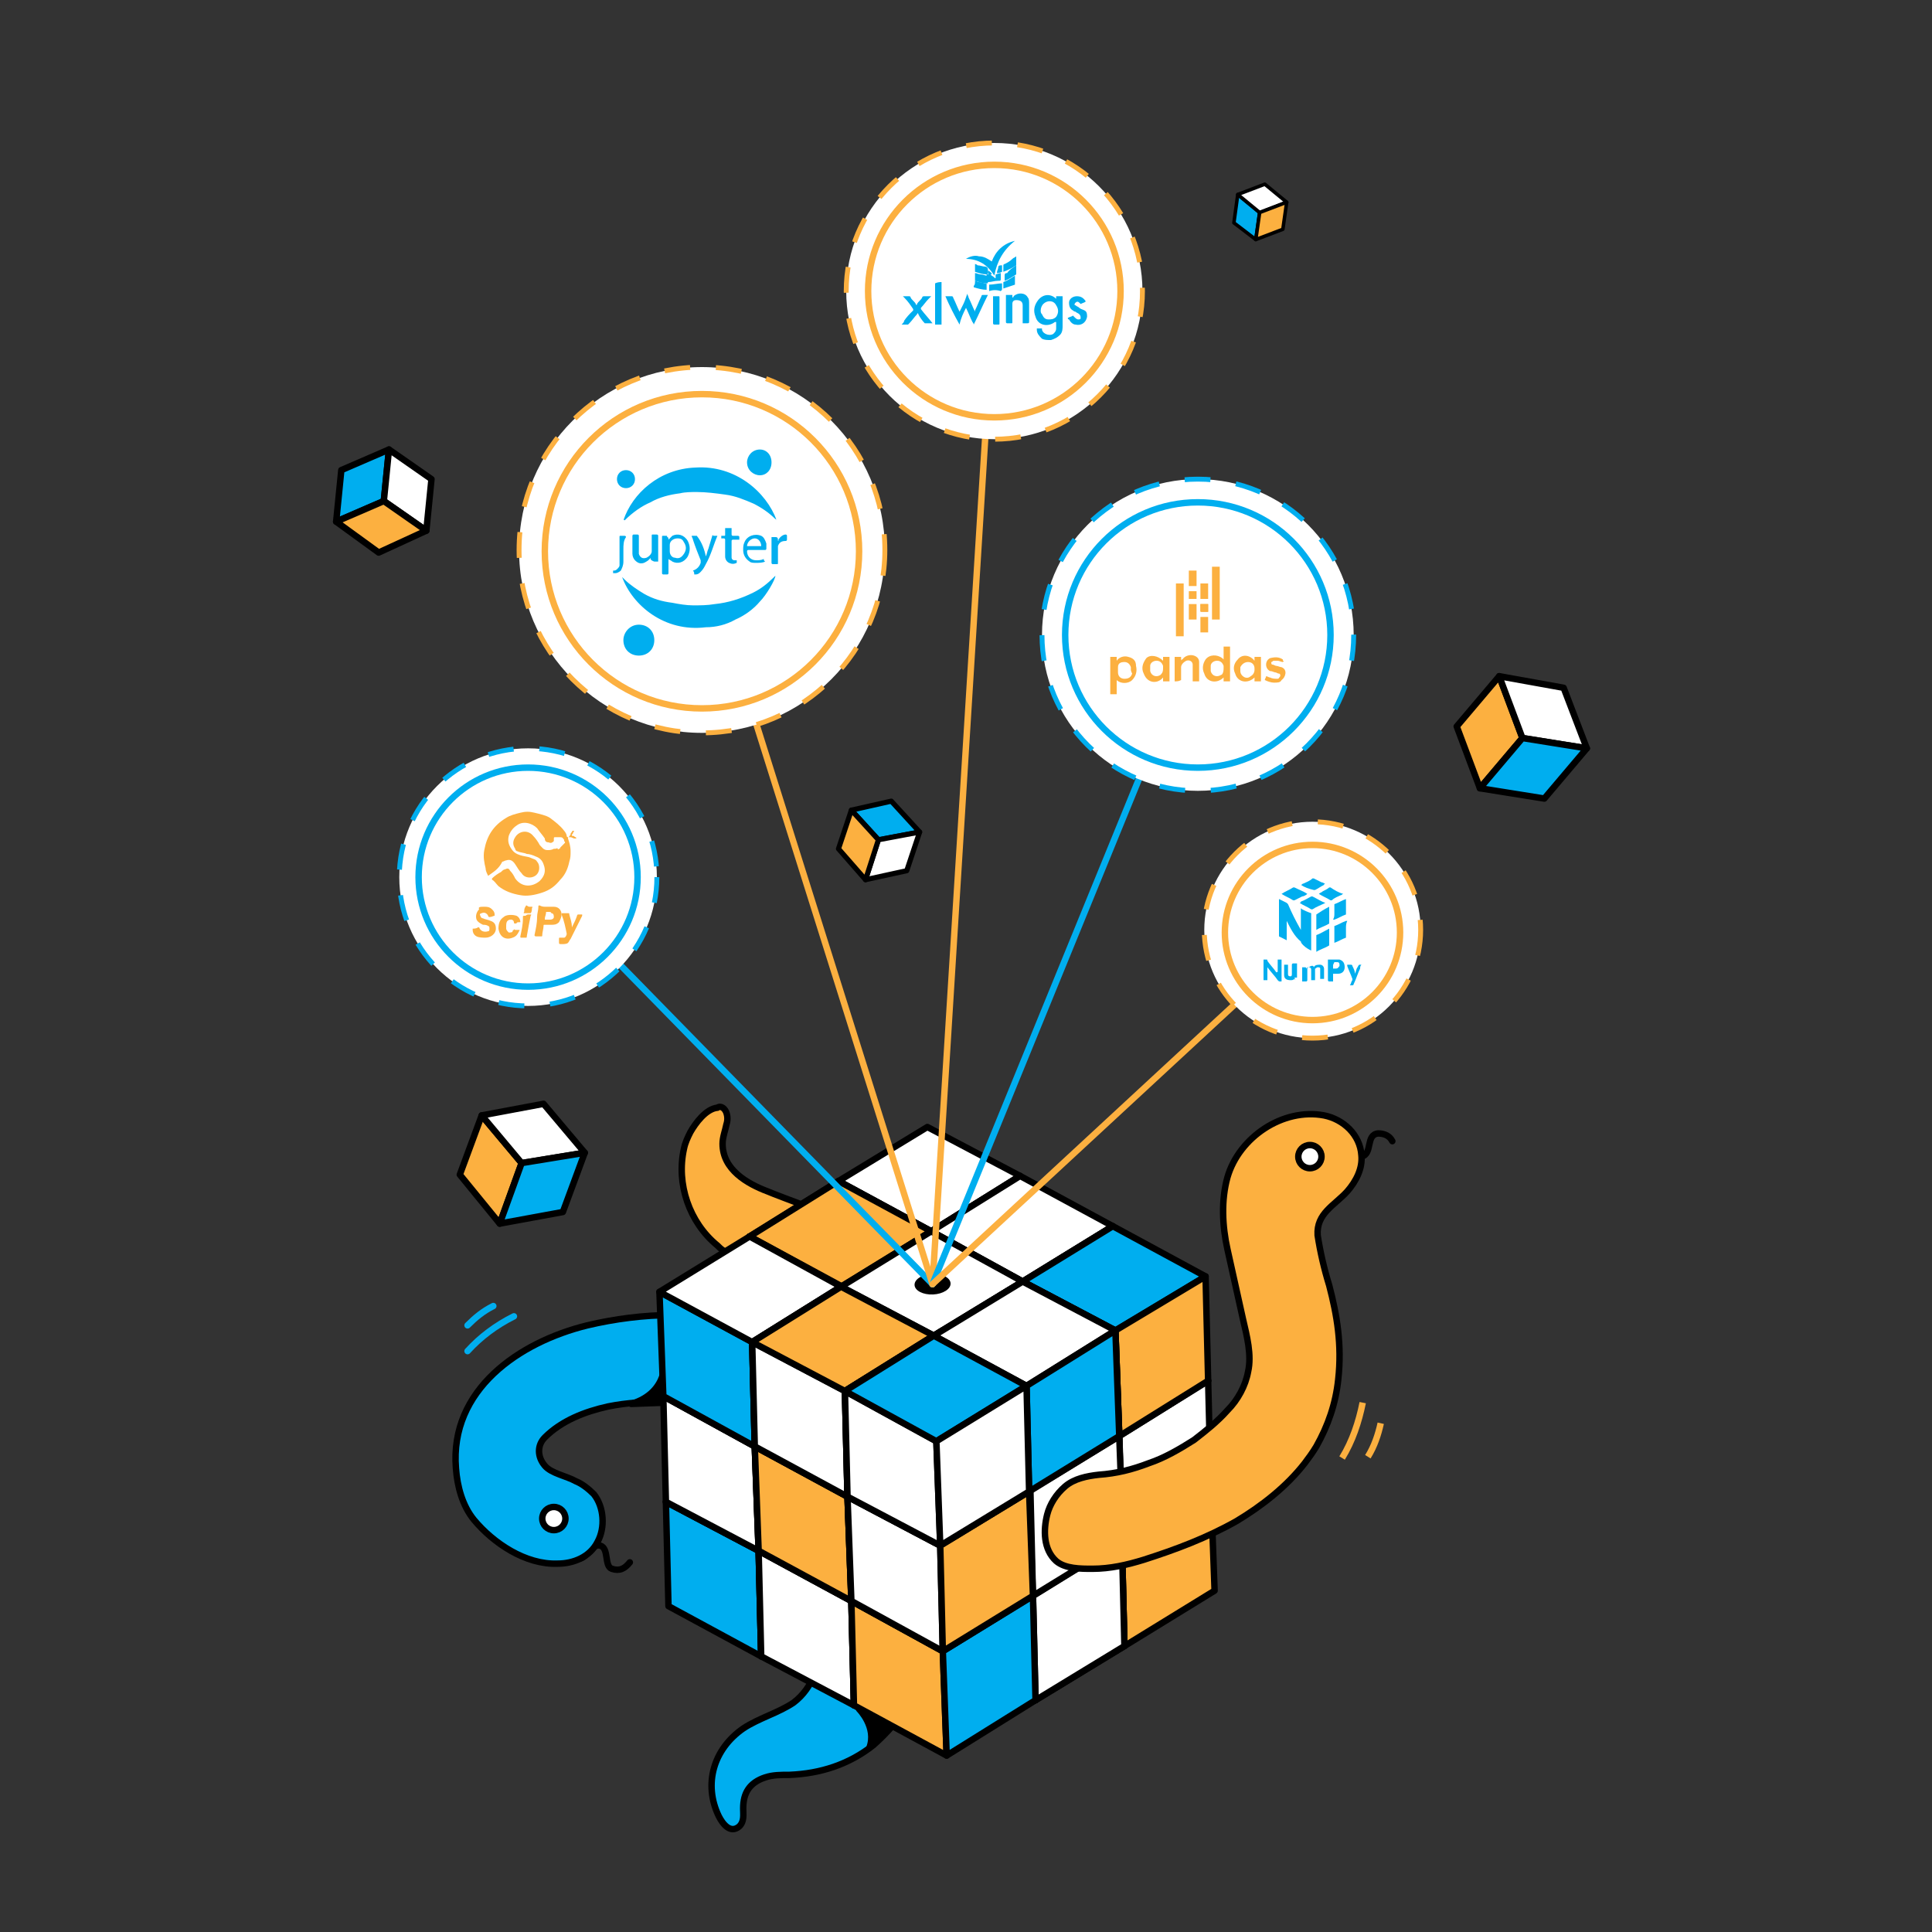 <?xml version="1.0" encoding="utf-8"?>
<!-- Generator: Adobe Illustrator 25.4.0, SVG Export Plug-In . SVG Version: 6.00 Build 0)  -->
<svg version="1.1" xmlns="http://www.w3.org/2000/svg" xmlns:xlink="http://www.w3.org/1999/xlink" x="0px" y="0px"
	 viewBox="0 0 150 150" style="enable-background:new 0 0 150 150;" xml:space="preserve">
<rect x="0" y="0" width="150" height="150" fill="#333333" stroke="none"/>
<style type="text/css">
	.st0{fill:none;stroke:#000000;stroke-width:0.5;stroke-linecap:round;stroke-linejoin:round;stroke-miterlimit:10;}
	.st1{fill:#00AEEF;stroke:#000000;stroke-width:0.5;stroke-miterlimit:10;}
	.st2{stroke:#000000;stroke-width:0.5;stroke-linecap:round;stroke-linejoin:round;stroke-miterlimit:10;}
	.st3{fill:#FFFFFF;stroke:#000000;stroke-width:0.5;stroke-linecap:round;stroke-linejoin:round;stroke-miterlimit:10;}
	.st4{fill:none;stroke:#00AEEF;stroke-width:0.5;stroke-linecap:round;stroke-linejoin:round;stroke-miterlimit:10;}
	.st5{fill:#FCB040;stroke:#000000;stroke-width:0.5;stroke-miterlimit:10;}
	.st6{fill:#FCB040;stroke:#000000;stroke-width:0.5;stroke-linecap:round;stroke-linejoin:round;stroke-miterlimit:10;}
	.st7{fill:#00AEEF;stroke:#000000;stroke-width:0.5;stroke-linecap:round;stroke-linejoin:round;stroke-miterlimit:10;}
	.st8{fill:none;stroke:#FCB040;stroke-width:0.5;stroke-miterlimit:10;}
	.st9{fill:#FFFFFF;stroke:#00AEEF;stroke-width:0.38;stroke-linejoin:round;stroke-dasharray:2,2;}
	.st10{fill:#FFFFFF;stroke:#00AEEF;stroke-width:0.5;stroke-miterlimit:10;}
	.st11{fill:#FCB040;}
	.st12{fill:none;stroke:#FCB040;stroke-width:0.5;stroke-linecap:round;stroke-linejoin:round;stroke-miterlimit:10;}
	.st13{fill:#FFFFFF;stroke:#FCB040;stroke-width:0.38;stroke-linejoin:round;stroke-dasharray:2,2;}
	.st14{fill:#FFFFFF;stroke:#FCB040;stroke-width:0.5;stroke-miterlimit:10;}
	.st15{fill:#00AEEF;}
	.st16{fill:#FFFFFF;stroke:#FCB040;stroke-width:0.5;stroke-linecap:round;stroke-linejoin:round;stroke-miterlimit:10;}
	.st17{fill:#00AEEF;stroke:#000000;stroke-width:0.272;stroke-linecap:round;stroke-linejoin:round;stroke-miterlimit:10;}
	.st18{fill:#FFFFFF;stroke:#000000;stroke-width:0.272;stroke-linecap:round;stroke-linejoin:round;stroke-miterlimit:10;}
	.st19{fill:#FCB040;stroke:#000000;stroke-width:0.272;stroke-linecap:round;stroke-linejoin:round;stroke-miterlimit:10;}
	.st20{fill:#00AEEF;stroke:#000000;stroke-width:0.398;stroke-linecap:round;stroke-linejoin:round;stroke-miterlimit:10;}
	.st21{fill:#FFFFFF;stroke:#000000;stroke-width:0.398;stroke-linecap:round;stroke-linejoin:round;stroke-miterlimit:10;}
	.st22{fill:#FCB040;stroke:#000000;stroke-width:0.398;stroke-linecap:round;stroke-linejoin:round;stroke-miterlimit:10;}
</style>
<g id="Cores">
</g>
<g id="Cobra_azul">
	<g>
		<path class="st0" d="M43.9,119.2c0.7,0.2,0.3,1.6,0.9,1.8c0.7,0.2,1.1-1.2,1.8-1c0.7,0.2,0.3,1.6,0.9,1.8c0.6,0.2,1,0,1.4-0.5"/>
		<path class="st1" d="M47.2,109.2c1.5-0.3,3-0.4,4.5-0.3c0.2,0,0.5,0,0.5,0c0-1.5,0-6.8,0-6.8c-2.2,0-4.5,0.3-6.6,0.8
			c-5.3,1.3-10.7,5-10.2,11.1c0.1,1.4,0.5,2.9,1.4,4c1.5,1.8,4,3.5,6.5,3.4c1.2,0,2.5-0.5,3.1-1.7c0.6-1.1,0.5-2.7-0.3-3.7
			c-0.4-0.4-0.9-0.8-1.4-1c-0.7-0.4-1.9-0.6-2.4-1.2c-0.6-0.7-0.6-1.6,0-2.2C43.6,110.3,45.4,109.6,47.2,109.2z"/>
		<path class="st2" d="M51.7,108.9l-2.7,0.1c3-0.9,2.6-3.6,2.6-3.6L51.7,108.9z"/>
		<circle class="st3" cx="43" cy="117.9" r="0.9"/>
	</g>
	<g>
		<path class="st4" d="M39.9,102.2c-1.4,0.7-2.6,1.6-3.6,2.7"/>
		<path class="st4" d="M38.3,101.4c-0.8,0.4-1.4,0.9-2,1.5"/>
	</g>
	<g>
		<path class="st1" d="M55.8,141c-1.2-2.5-0.4-5.2,1.9-6.8c1.2-0.8,2.7-1.2,3.9-2c1.6-1.2,2-3.1,2.5-4.9c0.6-2.2,2.9-3.5,5.2-2.9
			c2.2,0.6,3.5,2.9,2.9,5.2c-0.1,0.4-0.3,0.7-0.5,1.1l-0.1,0.1c-1,1.6-2.1,3.2-3.8,4.7c-1.9,1.5-4.1,2.2-6.5,2.3
			c-0.7,0-1.3,0-1.9,0.2c-1.2,0.4-1.7,1.2-1.7,2.4c0,0.5,0.1,1-0.3,1.4C56.7,142.4,56.1,141.6,55.8,141z"/>
		<path class="st2" d="M66.7,132.7c0,0,1.4,1.4,0.8,3l1.7-1.6L66.7,132.7z"/>
	</g>
</g>
<g id="Cobra_laranja_atrás">
	<path class="st5" d="M56.4,86.4c0.1,0.3,0.1,0.6,0,0.9c-0.1,0.5-0.3,1-0.3,1.5c0,2,1.9,3.1,3.5,3.7c0.2,0.1,2.6,1,2.6,1
		c-0.1,0-0.3,0.2-0.3,0.3c-0.2,0.2-0.5,0.3-0.7,0.5c-0.7,0.5-1.4,0.9-2.1,1.4c-0.7,0.4-1.3,0.8-2,1.2c-0.2,0.1-0.3,0.3-0.5,0.3
		c-0.3,0.1-0.7-0.3-0.9-0.5c-2.2-1.8-3.2-4.8-2.6-7.5c0.1-0.5,0.3-0.9,0.5-1.3c0.4-0.7,1.2-1.8,2.1-1.9C56,85.8,56.3,86.1,56.4,86.4
		z"/>
</g>
<g id="Cubo_rubik">
	<g id="cubo_2_">
		<g>
			<polygon class="st3" points="65.6,108 65.8,116.2 73,120 72.7,111.9 			"/>
			<polygon class="st3" points="72.5,103.7 65.6,108 72.7,111.9 79.7,107.6 			"/>
			<polygon class="st3" points="79.9,115.8 79.7,107.6 72.7,111.9 73,120 			"/>
		</g>
		<g>
			<polygon class="st3" points="65.3,99.9 65.6,108 72.7,111.9 72.5,103.7 			"/>
			<polygon class="st3" points="72.3,95.6 65.3,99.9 72.5,103.7 79.4,99.5 			"/>
			<polygon class="st3" points="79.7,107.6 79.4,99.5 72.5,103.7 72.7,111.9 			"/>
		</g>
		<g>
			<polygon class="st3" points="65.1,91.7 65.3,99.9 72.5,103.7 72.3,95.6 			"/>
			<polygon class="st3" points="72,87.5 65.1,91.7 72.3,95.6 79.2,91.3 			"/>
			<polygon class="st3" points="79.4,99.5 79.2,91.3 72.3,95.6 72.5,103.7 			"/>
		</g>
		<g>
			<polygon class="st3" points="72.7,111.9 73,120 80.2,123.9 79.9,115.8 			"/>
			<polygon class="st3" points="79.7,107.6 72.7,111.9 79.9,115.8 86.9,111.5 			"/>
			<polygon class="st3" points="87.1,119.6 86.9,111.5 79.9,115.8 80.2,123.9 			"/>
		</g>
		<g>
			<polygon class="st3" points="72.5,103.7 72.7,111.9 79.9,115.8 79.7,107.6 			"/>
			<polygon class="st3" points="79.4,99.5 72.5,103.7 79.7,107.6 86.6,103.3 			"/>
			<polygon class="st3" points="86.9,111.5 86.6,103.3 79.7,107.6 79.9,115.8 			"/>
		</g>
		<g>
			<polygon class="st3" points="72.3,95.6 72.5,103.7 79.7,107.6 79.4,99.5 			"/>
			<polygon class="st3" points="79.2,91.3 72.3,95.6 79.4,99.5 86.4,95.2 			"/>
			<polygon class="st3" points="86.6,103.3 86.4,95.2 79.4,99.5 79.7,107.6 			"/>
		</g>
		<g>
			<polygon class="st3" points="79.9,115.8 80.2,123.9 87.3,127.8 87.1,119.6 			"/>
			<polygon class="st3" points="86.9,111.5 79.9,115.8 87.1,119.6 94,115.3 			"/>
			<polygon class="st6" points="94.3,123.5 94,115.3 87.1,119.6 87.3,127.8 			"/>
		</g>
		<g>
			<polygon class="st3" points="79.7,107.6 79.9,115.8 87.1,119.6 86.9,111.5 			"/>
			<polygon class="st3" points="86.6,103.3 79.7,107.6 86.9,111.5 93.8,107.2 			"/>
			<polygon class="st3" points="94,115.3 93.8,107.2 86.9,111.5 87.1,119.6 			"/>
		</g>
		<g>
			<polygon class="st3" points="79.4,99.5 79.7,107.6 86.9,111.5 86.6,103.3 			"/>
			<polygon class="st7" points="86.4,95.2 79.4,99.5 86.6,103.3 93.6,99.1 			"/>
			<polygon class="st6" points="93.8,107.2 93.6,99.1 86.6,103.3 86.9,111.5 			"/>
		</g>
		<g>
			<polygon class="st3" points="58.6,112.3 58.9,120.4 66.1,124.3 65.8,116.2 			"/>
			<polygon class="st3" points="65.6,108 58.6,112.3 65.8,116.2 72.7,111.9 			"/>
			<polygon class="st3" points="73,120 72.7,111.9 65.8,116.2 66.1,124.3 			"/>
		</g>
		<g>
			<polygon class="st3" points="58.4,104.2 58.6,112.3 65.8,116.2 65.6,108 			"/>
			<polygon class="st3" points="65.3,99.9 58.4,104.2 65.6,108 72.5,103.7 			"/>
			<polygon class="st3" points="72.7,111.9 72.5,103.7 65.6,108 65.8,116.2 			"/>
		</g>
		<g>
			<polygon class="st3" points="58.2,96 58.4,104.2 65.6,108 65.3,99.9 			"/>
			<polygon class="st3" points="65.1,91.7 58.2,96 65.3,99.9 72.3,95.6 			"/>
			<polygon class="st3" points="72.5,103.7 72.3,95.6 65.3,99.9 65.6,108 			"/>
		</g>
		<g>
			<polygon class="st3" points="65.8,116.2 66.1,124.3 73.2,128.2 73,120 			"/>
			<polygon class="st3" points="72.7,111.9 65.8,116.2 73,120 79.9,115.8 			"/>
			<polygon class="st3" points="80.2,123.9 79.9,115.8 73,120 73.2,128.2 			"/>
		</g>
		<g>
			<polygon class="st3" points="65.6,108 65.8,116.2 73,120 72.7,111.9 			"/>
			<polygon class="st3" points="72.5,103.7 65.6,108 72.7,111.9 79.7,107.6 			"/>
			<polygon class="st3" points="79.9,115.8 79.7,107.6 72.7,111.9 73,120 			"/>
		</g>
		<g>
			<polygon class="st3" points="65.3,99.9 65.6,108 72.7,111.9 72.5,103.7 			"/>
			<polygon class="st3" points="72.3,95.6 65.3,99.9 72.5,103.7 79.4,99.5 			"/>
			<polygon class="st3" points="79.7,107.6 79.4,99.5 72.5,103.7 72.7,111.9 			"/>
		</g>
		<g>
			<polygon class="st3" points="73,120 73.2,128.2 80.4,132 80.2,123.9 			"/>
			<polygon class="st3" points="79.9,115.8 73,120 80.2,123.9 87.1,119.6 			"/>
			<polygon class="st3" points="87.3,127.8 87.1,119.6 80.2,123.9 80.4,132 			"/>
		</g>
		<g>
			<polygon class="st3" points="72.7,111.9 73,120 80.2,123.9 79.9,115.8 			"/>
			<polygon class="st3" points="79.7,107.6 72.7,111.9 79.9,115.8 86.9,111.5 			"/>
			<polygon class="st3" points="87.1,119.6 86.9,111.5 79.9,115.8 80.2,123.9 			"/>
		</g>
		<g>
			<polygon class="st3" points="72.5,103.7 72.7,111.9 79.9,115.8 79.7,107.6 			"/>
			<polygon class="st3" points="79.4,99.5 72.5,103.7 79.7,107.6 86.6,103.3 			"/>
			<polygon class="st3" points="86.9,111.5 86.6,103.3 79.7,107.6 79.9,115.8 			"/>
		</g>
		<g>
			<polygon class="st3" points="58.6,112.3 58.9,120.4 66.1,124.3 65.8,116.2 			"/>
			<polygon class="st3" points="65.6,108 58.6,112.3 65.8,116.2 72.7,111.9 			"/>
			<polygon class="st3" points="73,120 72.7,111.9 65.8,116.2 66.1,124.3 			"/>
		</g>
		<g>
			<polygon class="st3" points="58.4,104.2 58.6,112.3 65.8,116.2 65.6,108 			"/>
			<polygon class="st3" points="65.3,99.9 58.4,104.2 65.6,108 72.5,103.7 			"/>
			<polygon class="st3" points="72.7,111.9 72.5,103.7 65.6,108 65.8,116.2 			"/>
		</g>
		<g>
			<polygon class="st3" points="58.2,96 58.4,104.2 65.6,108 65.3,99.9 			"/>
			<polygon class="st6" points="65.1,91.7 58.2,96 65.4,99.9 72.3,95.6 			"/>
			<polygon class="st3" points="72.5,103.7 72.3,95.6 65.3,99.9 65.6,108 			"/>
		</g>
		<g>
			<polygon class="st3" points="65.8,116.2 66.1,124.3 73.2,128.2 73,120 			"/>
			<polygon class="st3" points="72.7,111.9 65.8,116.2 73,120 79.9,115.8 			"/>
			<polygon class="st3" points="80.2,123.9 79.9,115.8 73,120 73.2,128.2 			"/>
		</g>
		<g>
			<polygon class="st3" points="65.6,108 65.8,116.2 73,120 72.7,111.9 			"/>
			<polygon class="st3" points="72.5,103.7 65.6,108 72.7,111.9 79.7,107.6 			"/>
			<polygon class="st3" points="79.9,115.8 79.7,107.6 72.7,111.9 73,120 			"/>
		</g>
		<g>
			<polygon class="st3" points="65.3,99.9 65.6,108 72.7,111.9 72.5,103.7 			"/>
			<polygon class="st3" points="72.3,95.6 65.3,99.9 72.5,103.7 79.4,99.5 			"/>
			<polygon class="st3" points="79.7,107.6 79.4,99.5 72.5,103.7 72.7,111.9 			"/>
		</g>
		<g>
			<polygon class="st3" points="73,120 73.2,128.2 80.4,132 80.2,123.9 			"/>
			<polygon class="st3" points="79.9,115.8 73,120 80.2,123.9 87.1,119.6 			"/>
			<polygon class="st3" points="87.3,127.8 87.1,119.6 80.2,123.9 80.4,132 			"/>
		</g>
		<g>
			<polygon class="st3" points="72.7,111.9 73,120 80.2,123.9 79.9,115.8 			"/>
			<polygon class="st3" points="79.7,107.6 72.7,111.9 79.9,115.8 86.9,111.5 			"/>
			<polygon class="st3" points="87.2,119.6 86.9,111.5 80,115.7 80.2,123.9 			"/>
		</g>
		<g>
			<polygon class="st3" points="72.5,103.7 72.7,111.9 79.9,115.8 79.7,107.6 			"/>
			<polygon class="st3" points="79.4,99.5 72.5,103.7 79.7,107.6 86.6,103.3 			"/>
			<polygon class="st7" points="86.9,111.5 86.6,103.3 79.7,107.6 79.9,115.8 			"/>
		</g>
		<g>
			<polygon class="st7" points="51.7,116.6 51.9,124.7 59.1,128.6 58.9,120.4 			"/>
			<polygon class="st3" points="58.6,112.3 51.7,116.6 58.9,120.4 65.8,116.2 			"/>
			<polygon class="st3" points="66.1,124.3 65.8,116.2 58.9,120.4 59.1,128.6 			"/>
		</g>
		<g>
			<polygon class="st3" points="51.5,108.4 51.7,116.6 58.9,120.4 58.6,112.3 			"/>
			<polygon class="st3" points="58.4,104.2 51.5,108.4 58.6,112.3 65.6,108 			"/>
			<polygon class="st3" points="65.8,116.2 65.6,108 58.6,112.3 58.9,120.4 			"/>
		</g>
		<g>
			<polygon class="st7" points="51.2,100.3 51.5,108.4 58.6,112.3 58.4,104.2 			"/>
			<polygon class="st3" points="58.2,96 51.2,100.3 58.4,104.2 65.3,99.9 			"/>
			<polygon class="st3" points="65.6,108 65.3,99.9 58.4,104.2 58.6,112.3 			"/>
		</g>
		<g>
			<polygon class="st3" points="58.9,120.4 59.1,128.6 66.3,132.4 66.1,124.3 			"/>
			<polygon class="st3" points="65.8,116.2 58.9,120.4 66.1,124.3 73,120 			"/>
			<polygon class="st3" points="73.2,128.2 73,120 66.1,124.3 66.3,132.4 			"/>
		</g>
		<g>
			<polygon class="st6" points="58.6,112.3 58.9,120.4 66.1,124.3 65.8,116.2 			"/>
			<polygon class="st3" points="65.6,108 58.6,112.3 65.8,116.2 72.7,111.9 			"/>
			<polygon class="st3" points="73,120 72.7,111.9 65.8,116.2 66.1,124.3 			"/>
		</g>
		<g>
			<polygon class="st3" points="58.4,104.2 58.6,112.3 65.8,116.2 65.6,108 			"/>
			<polygon class="st6" points="65.3,99.9 58.4,104.2 65.6,108 72.5,103.7 			"/>
			<polygon class="st3" points="72.7,111.9 72.5,103.7 65.6,108 65.8,116.2 			"/>
		</g>
		<g>
			<polygon class="st6" points="66.1,124.3 66.3,132.4 73.5,136.3 73.2,128.2 			"/>
			<polygon class="st3" points="73,120 66.1,124.3 73.2,128.2 80.2,123.9 			"/>
			<polygon class="st7" points="80.4,132 80.2,123.9 73.2,128.2 73.5,136.3 			"/>
		</g>
		<g>
			<polygon class="st3" points="65.8,116.2 66.1,124.3 73.2,128.2 73,120 			"/>
			<polygon class="st3" points="72.7,111.9 65.8,116.2 73,120 79.9,115.8 			"/>
			<polygon class="st6" points="80.2,123.9 79.9,115.8 73,120 73.2,128.2 			"/>
		</g>
		<g>
			<polygon class="st3" points="65.6,108 65.8,116.2 73,120 72.7,111.9 			"/>
			<polygon class="st7" points="72.5,103.7 65.6,108 72.7,111.9 79.7,107.6 			"/>
			<polygon class="st3" points="79.9,115.8 79.7,107.6 72.7,111.9 73,120 			"/>
		</g>
	</g>
	<ellipse transform="matrix(0.999 -4.553725e-02 4.553725e-02 0.999 -4.463 3.4)" cx="72.4" cy="99.7" rx="1.4" ry="0.8"/>
</g>
<g id="Cobra_laranja_frente">
	<g>
		<path class="st0" d="M102.9,90.3c0.7-0.1,0.4-1.6,1.1-1.7c0.7-0.1,1,1.3,1.7,1.2c0.9-0.2,0.3-1.7,1.3-1.8c0.5,0,0.9,0.2,1.1,0.6"
			/>
		<path class="st5" d="M103.2,99.8c-0.4-1.3-0.7-2.6-0.9-3.9c-0.1-1.7,1.3-2.3,2.3-3.4c0.7-0.8,1.2-1.8,1.1-2.8
			c-0.1-1.6-1.4-2.8-2.9-3.1c-3.2-0.6-6.6,1.7-7.5,4.8c-0.5,1.8-0.4,3.8,0,5.6c0.4,1.8,0.8,3.6,1.2,5.4c0.3,1.3,0.7,2.8,0.4,4.1
			c-0.2,1.1-0.8,2.2-1.6,3c-0.8,0.9-1.7,1.6-2.6,2.3c-1.1,0.7-2.3,1.4-3.5,1.8c-1.3,0.5-2.5,0.8-3.9,0.9c-0.9,0.1-1.9,0.3-2.6,0.9
			c-0.7,0.6-1.2,1.4-1.4,2.2c-0.3,1.2-0.3,2.7,0.7,3.6c0.7,0.6,1.9,0.6,2.8,0.6c1.4,0,2.7-0.3,4-0.7c2.5-0.8,4.9-1.7,7.2-3
			c2-1.2,3.9-2.7,5.3-4.5c0.3-0.4,0.6-0.8,0.9-1.3c0.9-1.6,1.5-3.3,1.7-5.2C104.2,104.4,103.8,102.1,103.2,99.8z"/>
		<circle class="st3" cx="101.7" cy="89.8" r="0.9"/>
	</g>
	<g>
		<path class="st8" d="M104.2,113.2c0.8-1.3,1.3-2.8,1.6-4.3"/>
		<path class="st8" d="M106.2,113.1c0.5-0.8,0.8-1.7,1-2.6"/>
	</g>
</g>
<g id="SciPy">
	<line class="st4" x1="41" y1="67.6" x2="72.4" y2="99.7"/>
	<circle class="st9" cx="41" cy="68.1" r="10"/>
	<circle class="st10" cx="41" cy="68.1" r="8.5"/>
	<g>
		<g>
			<g>
				<path class="st11" d="M37.6,70.4c0.2,0,0.4,0,0.6,0.2c0.1,0.1,0.2,0.2,0.2,0.4c0,0,0,0.1,0,0.1c-0.1,0-0.2,0.1-0.4,0.1
					c0,0-0.1,0-0.1-0.1c-0.1-0.2-0.3-0.3-0.5-0.2c-0.1,0-0.2,0.1-0.1,0.2c0,0.1,0.1,0.2,0.2,0.2c0.2,0.1,0.4,0.1,0.6,0.2
					c0.3,0.1,0.4,0.3,0.4,0.6c0,0.4-0.4,0.7-0.8,0.7c-0.2,0-0.5,0-0.7-0.1c-0.2-0.1-0.3-0.3-0.3-0.5c0,0,0-0.1,0-0.1
					c0.1,0,0.3,0,0.4-0.1c0,0,0,0,0.1,0c0.1,0.3,0.4,0.4,0.7,0.3c0.1,0,0.1-0.1,0.1-0.2c0-0.1,0-0.2-0.1-0.2
					c-0.1-0.1-0.3-0.1-0.4-0.1c-0.2-0.1-0.4-0.2-0.5-0.4c-0.1-0.3,0-0.6,0.2-0.8C37.1,70.4,37.3,70.4,37.6,70.4z"/>
				<path class="st11" d="M42.4,70.4c0.2,0,0.4,0,0.6,0c0.4,0,0.6,0.3,0.6,0.6c0,0.2-0.1,0.4-0.2,0.6c-0.2,0.2-0.4,0.2-0.6,0.2
					c-0.2,0-0.3,0-0.5,0c-0.1,0-0.1,0-0.1,0.1c0,0.2-0.1,0.5-0.1,0.7c0,0.1,0,0.1-0.1,0.1c-0.1,0-0.2,0-0.4,0c0,0-0.1,0-0.1-0.1
					c0.1-0.5,0.2-0.9,0.2-1.4c0-0.3,0.1-0.5,0.1-0.8c0-0.1,0-0.1,0.1-0.1C42.1,70.4,42.2,70.4,42.4,70.4
					C42.4,70.4,42.4,70.4,42.4,70.4z M42.6,70.8C42.6,70.8,42.6,70.8,42.6,70.8c-0.1,0-0.1,0-0.1,0c0,0-0.1,0-0.1,0
					c0,0.2-0.1,0.4-0.1,0.5c0,0,0,0.1,0,0.1c0.1,0,0.3,0,0.4,0c0.2,0,0.3-0.1,0.3-0.2c0-0.1,0-0.3-0.2-0.3
					C42.8,70.8,42.7,70.8,42.6,70.8z"/>
				<path class="st11" d="M44.4,72C44.5,72,44.5,72,44.4,72c0.2-0.4,0.3-0.6,0.4-0.9c0,0,0-0.1,0.1-0.1c0.1,0,0.2,0,0.3,0
					c0,0,0,0,0,0.1c-0.3,0.6-0.6,1.2-0.9,1.8c-0.1,0.1-0.1,0.2-0.2,0.3c-0.1,0.1-0.3,0.1-0.5,0.1c-0.2,0-0.2,0-0.2-0.2
					c0-0.1,0-0.1,0-0.2c0-0.1,0-0.1,0.1-0.1c0.1,0,0.2,0,0.3,0c0.1,0,0.2-0.2,0.2-0.3c-0.1-0.5-0.2-1-0.4-1.5c0-0.1,0-0.1,0.1-0.1
					c0.1,0,0.3,0,0.4,0c0.1,0,0.1,0,0.1,0.1C44.3,71.4,44.4,71.6,44.4,72C44.4,71.9,44.4,72,44.4,72C44.4,72,44.4,72,44.4,72z"/>
				<path class="st11" d="M40.1,71.7C40,71.7,40,71.7,40.1,71.7c-0.2,0-0.2,0-0.2-0.1c0-0.1-0.1-0.2-0.2-0.2c-0.1,0-0.2,0-0.3,0.1
					c-0.1,0.1-0.1,0.3-0.1,0.4c0,0.1,0,0.1,0,0.2c0,0.1,0.1,0.2,0.2,0.3c0.1,0,0.3,0,0.3-0.1c0,0,0-0.1,0.1-0.1c0,0,0-0.1,0.1,0
					c0.1,0,0.2,0,0.3,0c0,0,0.1,0,0,0.1c-0.1,0.2-0.2,0.4-0.5,0.5c-0.5,0.2-1,0-1.1-0.7c0-0.4,0.1-0.7,0.4-0.9
					c0.2-0.2,0.7-0.2,1-0.1c0.2,0.1,0.3,0.3,0.3,0.5c0,0,0,0,0,0C40.2,71.6,40.1,71.6,40.1,71.7z"/>
				<path class="st11" d="M41,71c0.1,0,0.1,0,0.2,0c0,0,0.1,0,0,0.1c-0.1,0.5-0.2,1-0.3,1.6c0,0.1,0,0.1-0.1,0.1c-0.1,0-0.2,0-0.3,0
					c-0.1,0-0.1,0-0.1-0.1c0.1-0.5,0.2-0.9,0.2-1.4c0,0,0-0.1,0-0.1c0-0.1,0-0.1,0.2-0.1C40.9,71,41,71,41,71L41,71z"/>
			</g>
			<path class="st11" d="M41.1,70.4c0.1,0,0.1,0,0.2,0c0,0,0.1,0,0,0.1c0,0.1,0,0.3-0.1,0.4c0,0,0,0-0.1,0c-0.1,0-0.3,0-0.4,0
				c0,0-0.1,0,0-0.1c0-0.1,0-0.3,0.1-0.4c0,0,0-0.1,0.1-0.1C41,70.4,41.1,70.4,41.1,70.4L41.1,70.4z"/>
		</g>
		<path class="st11" d="M37.9,68c-0.1-0.2-0.2-0.4-0.2-0.6c-0.1-0.4-0.2-0.9-0.1-1.4c0.2-1.1,0.7-1.9,1.7-2.5
			c0.3-0.2,0.7-0.3,1.1-0.4c0.4-0.1,0.7-0.1,1.1,0c0.4,0.1,0.9,0.2,1.2,0.4c0.4,0.3,0.8,0.6,1.1,1c0.1,0.1,0.2,0.3,0.2,0.4
			c0,0.1,0.1,0.1,0.1,0.1c0.1,0,0.1-0.1,0.2-0.2c0-0.1,0-0.1,0.1-0.2c0,0,0-0.1,0.1-0.1c0.1,0,0.1,0.1,0,0.1c0,0.1,0,0.1-0.1,0.2
			c0,0.1,0,0.1,0.1,0.1c0.1,0,0.1,0.1,0.2,0.1c0,0,0.1,0.1,0,0.1c0,0-0.1,0-0.1,0c-0.1,0-0.2-0.1-0.3-0.1c0,0-0.2,0-0.2,0
			c0,0,0,0.1,0,0.1c0.1,0.3,0.2,0.6,0.2,1c0,0.3,0,0.5-0.1,0.8c-0.1,0.5-0.3,1-0.7,1.4c-0.4,0.5-0.8,0.8-1.4,1
			c-0.6,0.2-1.2,0.3-1.7,0.2c-0.6-0.1-1.2-0.3-1.7-0.7c-0.2-0.2-0.3-0.4-0.5-0.5c0,0,0-0.1,0-0.1c0.2-0.2,0.5-0.4,0.7-0.5
			c0.1-0.1,0.2-0.2,0.3-0.2c0.2-0.1,0.3-0.1,0.4,0.1c0.2,0.2,0.3,0.4,0.4,0.6c0.5,0.7,1.3,0.7,1.9,0.2c0.4-0.4,0.5-0.8,0.3-1.3
			c-0.1-0.3-0.3-0.5-0.6-0.6c-0.2-0.1-0.5-0.2-0.7-0.2c-0.2-0.1-0.5-0.1-0.7-0.2c-0.1,0-0.2-0.1-0.2-0.2c-0.2-0.3-0.2-0.6,0-0.9
			c0.3-0.5,1-0.6,1.4-0.1c0.2,0.2,0.4,0.5,0.5,0.7c0.2,0.2,0.3,0.4,0.6,0.4c0.2,0,0.3,0,0.5-0.1c0,0,0,0,0.1,0c0.1,0,0.2-0.1,0.2,0
			c0,0.1,0.1,0,0.1,0c0,0,0.1,0,0.1-0.1c0.1-0.1,0.2-0.2,0.3-0.3c0.1-0.1,0.1-0.1,0-0.2c0,0,0,0,0-0.1c-0.1-0.1-0.1-0.2-0.3-0.2
			c-0.1,0-0.3,0-0.4,0c-0.1,0-0.1,0-0.1,0.2c0,0,0,0.1,0,0.1c-0.1,0.1-0.2,0.2-0.4,0.1c-0.2,0-0.3-0.1-0.3-0.3
			c-0.2-0.3-0.4-0.5-0.6-0.8c-0.4-0.4-1.1-0.6-1.6-0.2c-0.3,0.2-0.5,0.5-0.6,0.8c-0.1,0.4,0,0.7,0.2,1c0.2,0.3,0.4,0.4,0.7,0.5
			c0.3,0.1,0.6,0.1,0.8,0.2c0.2,0.1,0.4,0.1,0.5,0.3c0.2,0.2,0.2,0.6,0.1,0.8c-0.2,0.5-1,0.6-1.3,0.1c-0.2-0.2-0.3-0.4-0.5-0.7
			c-0.2-0.3-0.4-0.4-0.7-0.3c-0.1,0-0.2,0.1-0.3,0.1C38.7,67.5,38.3,67.7,37.9,68C38,68,38,68,37.9,68z"/>
	</g>
</g>
<g id="Jupyter">
	<line class="st12" x1="72.4" y1="99.7" x2="54.5" y2="42.8"/>
	<circle class="st13" cx="54.5" cy="42.7" r="14.2"/>
	<circle class="st14" cx="54.5" cy="42.8" r="12.2"/>
	<g>
		<path class="st15" d="M48.3,44.8c0.1,0.1,0.2,0.2,0.2,0.2c0.4,0.4,1,0.8,1.5,1.1c0.7,0.4,1.4,0.6,2.2,0.7c0.5,0.1,1.1,0.2,1.6,0.2
			c0.6,0,1.1,0,1.7-0.1c1-0.1,2-0.4,3-0.9c0.6-0.3,1.1-0.7,1.6-1.2c0,0,0.1-0.1,0.1-0.1c0,0.3-0.7,1.5-1.2,2
			c-0.5,0.6-1.2,1.1-1.9,1.4c-0.7,0.4-1.5,0.6-2.3,0.6C51.6,49.1,49.1,47,48.3,44.8z"/>
		<path class="st15" d="M48.4,40.4c0.7-2.1,2.8-4,5.6-4.1c3.1-0.2,5.5,1.9,6.3,4.1c0-0.1-0.1-0.1-0.1-0.1c-0.5-0.5-1.1-0.9-1.7-1.2
			c-0.7-0.3-1.4-0.6-2.2-0.7c-0.7-0.1-1.5-0.2-2.2-0.2c-0.4,0-0.9,0-1.3,0.1c-0.8,0.1-1.6,0.3-2.3,0.7c-0.7,0.3-1.4,0.8-2,1.4
			C48.4,40.3,48.4,40.4,48.4,40.4C48.4,40.4,48.4,40.4,48.4,40.4z"/>
		<path class="st15" d="M48.4,49.7c0-0.6,0.5-1.2,1.2-1.2c0.7,0,1.2,0.5,1.2,1.2c0,0.7-0.5,1.2-1.2,1.2
			C48.9,50.9,48.4,50.4,48.4,49.7z"/>
		<path class="st15" d="M59,36.9c-0.5,0-1-0.4-1-1c0-0.5,0.4-1,1-1c0.5,0,0.9,0.4,0.9,1C59.9,36.5,59.5,36.9,59,36.9z"/>
		<path class="st15" d="M51.9,41.9c0.1-0.1,0.2-0.2,0.3-0.3c0.4-0.2,0.9-0.1,1.2,0.4c0.2,0.4,0.2,0.8,0,1.2
			c-0.3,0.5-0.8,0.6-1.2,0.4c-0.1-0.1-0.2-0.1-0.3-0.2c0,0,0,0,0,0.1c0,0.3,0,0.7,0,1c0,0,0,0.1-0.1,0.1c-0.1,0-0.2,0-0.3,0
			c0,0-0.1,0-0.1-0.1c0-0.5,0-1.1,0-1.6c0-0.4,0-0.7,0-1.1c0,0,0-0.1,0-0.1c0-0.1,0-0.1,0.1-0.1c0.1,0,0.1,0,0.2,0
			c0.1,0,0.1,0,0.1,0.1C51.9,41.7,51.9,41.8,51.9,41.9z M52,42.6c0,0.1,0,0.1,0,0.2c0,0.3,0.2,0.5,0.4,0.5c0.3,0.1,0.5,0,0.7-0.3
			c0.2-0.3,0.2-0.6,0-0.9c-0.1-0.2-0.2-0.3-0.5-0.3c-0.3,0-0.6,0.2-0.6,0.5C52,42.4,52,42.5,52,42.6z"/>
		<path class="st15" d="M58.8,42.7c-0.2,0-0.5,0-0.7,0c0,0-0.1,0-0.1,0.1c0,0.4,0.3,0.7,0.7,0.7c0.2,0,0.4,0,0.6-0.1c0,0,0,0,0,0
			c0,0.1,0,0.1,0.1,0.2c0,0,0,0,0,0c-0.2,0.1-0.5,0.1-0.7,0.1c-0.2,0-0.4,0-0.5-0.1c-0.3-0.2-0.5-0.5-0.5-0.9c0-0.2,0-0.4,0.1-0.6
			c0.2-0.5,0.8-0.7,1.3-0.5c0.2,0.1,0.3,0.3,0.4,0.6c0,0.1,0,0.3,0,0.4c0,0,0,0.1-0.1,0.1C59.2,42.7,59,42.7,58.8,42.7z M58.6,42.4
			c0.2,0,0.3,0,0.5,0c0,0,0,0,0,0c0-0.3-0.2-0.6-0.5-0.6c-0.3,0-0.6,0.3-0.6,0.6c0,0,0,0,0,0C58.3,42.4,58.4,42.4,58.6,42.4z"/>
		<path class="st15" d="M50.5,43.3c-0.1,0.2-0.3,0.3-0.5,0.4c-0.3,0.1-0.5,0-0.7-0.2c-0.1-0.1-0.2-0.3-0.2-0.5c0-0.2,0-0.3,0-0.5
			c0-0.3,0-0.6,0-0.9c0,0,0-0.1,0.1-0.1c0.1,0,0.2,0,0.3,0c0,0,0.1,0,0.1,0.1c0,0.4,0,0.7,0,1.1c0,0.1,0,0.2,0,0.3
			c0.1,0.3,0.3,0.4,0.6,0.3c0.2-0.1,0.4-0.3,0.4-0.5c0-0.4,0-0.8,0-1.2c0-0.1,0-0.1,0.1-0.1c0.1,0,0.2,0,0.3,0c0,0,0.1,0,0.1,0.1
			c0,0.5,0,0.9,0,1.4c0,0.2,0,0.4,0,0.6c0,0,0,0,0,0c-0.1,0-0.2,0-0.3,0c0,0,0,0,0,0C50.5,43.5,50.5,43.4,50.5,43.3z"/>
		<path class="st15" d="M54.8,43.2c0.1-0.2,0.1-0.4,0.2-0.6c0.1-0.3,0.2-0.7,0.3-1c0,0,0-0.1,0.1,0c0.1,0,0.2,0,0.3,0c0,0,0,0,0,0
			c-0.3,0.7-0.5,1.5-0.9,2.2c-0.1,0.2-0.2,0.4-0.4,0.6c-0.1,0.1-0.2,0.2-0.4,0.2c0,0,0,0-0.1,0c0-0.1,0-0.2-0.1-0.3c0,0,0,0,0,0
			c0.3-0.1,0.5-0.3,0.6-0.6c0-0.1,0-0.1,0-0.2c-0.2-0.5-0.4-1-0.6-1.6c0-0.1-0.1-0.2-0.1-0.3c0,0,0,0,0,0c0.1,0,0.2,0,0.3,0
			c0,0,0,0,0.1,0C54.5,42.1,54.7,42.7,54.8,43.2C54.8,43.2,54.8,43.2,54.8,43.2z"/>
		<path class="st15" d="M49.3,37.2c0,0.4-0.3,0.7-0.7,0.7c-0.4,0-0.7-0.3-0.7-0.7c0-0.4,0.3-0.7,0.7-0.7
			C49,36.5,49.3,36.8,49.3,37.2z"/>
		<path class="st15" d="M56.8,41c0,0,0,0.1,0,0.1c0,0.1,0,0.3,0,0.4c0,0,0,0.1,0.1,0.1c0.1,0,0.3,0,0.4,0c0,0,0.1,0,0.1,0.1
			c0,0.1,0,0.1,0,0.2c0,0,0,0,0,0c-0.2,0-0.3,0-0.5,0c0,0-0.1,0-0.1,0.1c0,0.4,0,0.7,0,1.1c0,0.1,0,0.1,0,0.2c0,0.1,0.1,0.2,0.2,0.2
			c0.1,0,0.1,0,0.2,0c0,0,0,0,0,0c0,0.1,0,0.1,0,0.2c0,0,0,0,0,0c-0.2,0.1-0.4,0.1-0.6,0c-0.2-0.1-0.3-0.3-0.3-0.5
			c0-0.2,0-0.3,0-0.5c0-0.3,0-0.5,0-0.8c0,0,0-0.1-0.1-0.1c-0.1,0-0.2,0-0.2,0c0,0,0,0,0,0c0-0.1,0-0.1,0-0.2c0,0,0,0,0,0
			c0.1,0,0.1,0,0.2,0c0.1,0,0.1,0,0.1-0.1c0-0.1,0-0.3,0-0.4c0,0,0-0.1,0-0.1C56.6,41,56.7,41,56.8,41z"/>
		<path class="st15" d="M48.4,42.7c0,0.2,0,0.6,0,0.9c0,0.3-0.1,0.5-0.2,0.7c-0.1,0.1-0.3,0.2-0.4,0.2c-0.1,0-0.1,0-0.2,0
			c0,0,0,0,0,0c0-0.1,0-0.1,0-0.2c0,0,0,0,0,0c0.1,0,0.2,0,0.3-0.1c0.1-0.1,0.2-0.2,0.2-0.3c0-0.1,0-0.2,0-0.4c0-0.6,0-1.2,0-1.8
			c0-0.1,0-0.1,0.1-0.1c0.1,0,0.2,0,0.3,0c0,0,0.1,0,0.1,0.1C48.4,42,48.4,42.3,48.4,42.7z"/>
		<path class="st15" d="M60.4,42C60.5,42,60.5,41.9,60.4,42c0.1-0.3,0.4-0.5,0.6-0.5c0,0,0.1,0,0.1,0.1c0,0.1,0,0.2,0,0.3
			c0,0,0,0.1-0.1,0.1c-0.3,0-0.5,0.1-0.6,0.4c0,0.1,0,0.2,0,0.3c0,0.3,0,0.7,0,1c0,0.1,0,0.1-0.1,0.1c-0.1,0-0.2,0-0.3,0
			c0,0-0.1,0-0.1-0.1c0-0.4,0-0.9,0-1.3c0-0.2,0-0.4,0-0.7c0,0,0,0,0,0c0.1,0,0.2,0,0.3,0c0,0,0,0,0,0C60.4,41.7,60.4,41.8,60.4,42
			C60.4,41.9,60.4,42,60.4,42z"/>
	</g>
</g>
<g id="xlwings">
	<line class="st12" x1="77.2" y1="22.6" x2="72.4" y2="99.7"/>
	<circle class="st13" cx="77.2" cy="22.6" r="11.5"/>
	<circle class="st14" cx="77.2" cy="22.6" r="9.8"/>
	<g>
		<path class="st15" d="M82,23.2c0-0.1,0-0.1,0-0.2c0.2,0,0.3,0,0.5,0c0,0,0,0,0,0.1c0,0.7,0,1.5,0,2.2c0,0.2,0,0.5-0.2,0.7
			c-0.2,0.2-0.4,0.3-0.7,0.4c-0.3,0-0.5,0-0.7-0.1c-0.2-0.2-0.4-0.4-0.4-0.7c0,0,0,0,0-0.1c0.1,0,0.3,0,0.4,0c0,0,0,0,0,0.1
			c0.1,0.4,0.7,0.5,0.9,0.3c0.1-0.1,0.2-0.2,0.2-0.4c0-0.2,0-0.3,0-0.5c0,0,0,0,0,0c0,0,0,0-0.1,0c-0.5,0.4-1.3,0.3-1.5-0.4
			c-0.2-0.5-0.1-0.9,0.2-1.3C81,22.8,81.6,22.8,82,23.2C82,23.2,82,23.2,82,23.2C82,23.2,82,23.2,82,23.2z M80.8,24.1
			c0,0.1,0,0.2,0.1,0.3c0.1,0.2,0.2,0.4,0.5,0.4c0.2,0,0.4,0,0.6-0.2c0.2-0.3,0.2-0.6,0-0.9c-0.2-0.4-0.7-0.4-1-0.1
			C80.9,23.7,80.8,23.9,80.8,24.1z"/>
		<path class="st15" d="M73.4,23c0.2,0,0.3,0,0.5,0c0,0,0.1,0,0.1,0.1c0.2,0.4,0.3,0.7,0.5,1.1c0,0,0,0,0,0c0,0,0,0,0,0c0,0,0,0,0,0
			c0.1-0.2,0.2-0.4,0.3-0.6c0.1-0.2,0.2-0.5,0.3-0.8c0,0.1,0.1,0.2,0.1,0.3c0.2,0.4,0.3,0.7,0.5,1.1c0,0,0,0,0,0c0,0,0,0,0-0.1
			c0.2-0.4,0.3-0.7,0.5-1.1c0-0.1,0.1-0.1,0.1-0.1c0.1,0,0.3,0,0.4,0c-0.4,0.8-0.7,1.5-1.1,2.3c0-0.1-0.1-0.2-0.1-0.2
			c-0.2-0.4-0.3-0.7-0.5-1.1c0,0,0,0,0-0.1c0,0,0,0,0,0.1c-0.2,0.4-0.4,0.8-0.5,1.3c0,0,0,0,0,0C74.1,24.5,73.7,23.7,73.4,23z"/>
		<path class="st15" d="M79.4,25.1c0-0.4,0-0.8,0-1.2c0-0.1,0-0.2,0-0.2c0-0.3-0.2-0.4-0.5-0.4c-0.2,0-0.3,0.1-0.3,0.3
			c0,0.1,0,0.3,0,0.4c0,0.3,0,0.7,0,1c0,0.1,0,0.1-0.1,0.1c-0.1,0-0.2,0-0.3,0c0,0-0.1,0-0.1-0.1c0-0.7,0-1.4,0-2.1c0,0,0,0,0,0
			c0.2,0,0.3,0,0.5,0c0,0.1,0,0.1,0,0.2c0,0,0.1,0,0.1-0.1c0.3-0.3,0.9-0.3,1.1,0.1c0.1,0.1,0.1,0.3,0.1,0.5c0,0.4,0,0.9,0,1.3
			c0,0.2,0,0.2-0.2,0.2C79.7,25.1,79.6,25.1,79.4,25.1C79.5,25.1,79.5,25.1,79.4,25.1z"/>
		<path class="st15" d="M72.4,25.1c-0.2,0-0.4,0-0.5,0c0,0-0.1,0-0.1,0c-0.2-0.2-0.4-0.5-0.5-0.7c0-0.1-0.1-0.1-0.1,0
			c-0.2,0.2-0.4,0.5-0.6,0.7c0,0-0.1,0.1-0.1,0.1c-0.2,0-0.3,0-0.5,0c0.1-0.1,0.2-0.2,0.2-0.3c0.2-0.3,0.4-0.5,0.7-0.8
			c0,0,0-0.1,0-0.1c-0.2-0.3-0.4-0.6-0.7-0.9c0,0,0,0-0.1-0.1c0,0,0,0,0.1,0c0.1,0,0.3,0,0.4,0c0,0,0.1,0,0.1,0.1
			c0.1,0.2,0.3,0.3,0.4,0.5c0,0.1,0.1,0.1,0.1,0c0.1-0.2,0.3-0.3,0.4-0.5c0-0.1,0.1-0.1,0.2-0.1c0.2,0,0.3,0,0.5,0
			c-0.1,0.1-0.1,0.1-0.2,0.2c-0.2,0.2-0.4,0.5-0.6,0.7c0,0.1,0,0.1,0,0.1C71.8,24.4,72.1,24.7,72.4,25.1
			C72.4,25.1,72.4,25.1,72.4,25.1z"/>
		<path class="st15" d="M78.8,18.7c-0.9,0.7-1.4,1.6-1.6,2.7c-0.5-0.8-1.2-1.3-2.2-1.3c0.3-0.2,0.7-0.3,1-0.2c0.4,0,0.7,0.2,1,0.4
			C77.3,19.5,77.9,18.9,78.8,18.7z"/>
		<path class="st15" d="M82.9,24.7c0.1-0.1,0.3-0.1,0.4-0.2c0,0,0.1,0.1,0.1,0.1c0.1,0.1,0.2,0.2,0.3,0.2c0.1,0,0.2,0,0.2-0.1
			c0-0.1,0-0.2-0.1-0.3c-0.1-0.1-0.2-0.1-0.3-0.2c-0.1,0-0.2-0.1-0.2-0.1c-0.2-0.1-0.3-0.3-0.3-0.6c0-0.3,0.3-0.5,0.6-0.5
			c0.3,0,0.5,0.1,0.7,0.4c-0.1,0.1-0.2,0.1-0.4,0.2c0,0-0.1-0.1-0.1-0.1c-0.1-0.1-0.2-0.1-0.3,0c-0.1,0.1-0.1,0.2,0,0.2
			c0.1,0.1,0.2,0.1,0.3,0.2c0.1,0.1,0.2,0.1,0.4,0.2c0.2,0.1,0.2,0.3,0.2,0.5c-0.1,0.5-0.5,0.7-0.9,0.6c-0.2,0-0.4-0.2-0.5-0.4
			C82.9,24.8,82.9,24.7,82.9,24.7C82.9,24.7,82.9,24.7,82.9,24.7z"/>
		<path class="st15" d="M73.1,21.9c0,1.1,0,2.2,0,3.3c-0.2,0-0.3,0-0.5,0c0,0,0,0,0,0c0,0,0,0,0,0c0-1,0-2.1,0-3.1c0,0,0,0,0-0.1
			C72.8,21.9,73,21.9,73.1,21.9z"/>
		<path class="st15" d="M77.1,23c0.1,0,0.3,0,0.4,0c0.1,0,0.1,0,0.1,0.1c0,0.2,0,0.3,0,0.5c0,0.5,0,1,0,1.5c0,0.1,0,0.1-0.1,0.1
			c-0.1,0-0.2,0-0.3,0c0,0-0.1,0-0.1-0.1C77.1,24.4,77.1,23.7,77.1,23C77.1,23,77.1,23,77.1,23z"/>
		<path class="st15" d="M78.9,20.6c0,0.2,0,0.4,0,0.6c0,0,0,0,0,0.1c-0.3,0.2-0.6,0.4-0.9,0.5c0,0,0,0,0,0c0-0.1,0-0.3,0-0.4
			c0-0.1,0-0.2,0.2-0.2C78.3,21,78.6,20.8,78.9,20.6C78.8,20.6,78.8,20.6,78.9,20.6z"/>
		<path class="st15" d="M77.9,22.4c0-0.2,0-0.3,0-0.5c0,0,0,0,0,0c0.3-0.1,0.6-0.3,0.9-0.5c0,0,0,0,0,0c0,0.2,0,0.4,0,0.6
			c0,0,0,0,0,0.1C78.5,22.2,78.2,22.3,77.9,22.4C77.9,22.4,77.9,22.4,77.9,22.4z"/>
		<path class="st15" d="M77.9,21.1c0-0.2,0-0.4,0-0.5c0,0,0-0.1,0.1-0.1c0.2-0.1,0.4-0.2,0.6-0.4c0.1-0.1,0.2-0.1,0.3-0.2
			c0,0.1,0,0.1,0,0.2c0,0.1,0,0.2,0,0.4c0,0,0,0.1,0,0.1C78.6,20.8,78.2,21,77.9,21.1z"/>
		<path class="st15" d="M76.8,22.6c0-0.2,0-0.4,0-0.5c0.3,0,0.7-0.1,1-0.1c0,0.1,0,0.1,0,0.2c0,0.1,0,0.1,0,0.2c0,0.1,0,0.1-0.1,0.2
			C77.4,22.5,77.1,22.5,76.8,22.6C76.8,22.6,76.8,22.6,76.8,22.6z"/>
		<path class="st15" d="M75.7,21.8c0.1,0,0.2,0.1,0.3,0.1c0.2,0,0.4,0.1,0.5,0.1c0.1,0,0.1,0,0.1,0.1c0,0.1,0,0.3,0,0.4
			c-0.3,0-0.7-0.1-1-0.2c0,0,0,0,0-0.1C75.7,22.1,75.7,22,75.7,21.8z"/>
		<path class="st15" d="M75.7,21.2c0.1,0,0.3,0.1,0.4,0.1c0.2,0,0.4,0.1,0.5,0.1c0.1,0,0.1,0,0.1,0.1c0,0.1,0,0.3,0,0.4
			c0,0.1,0,0.1-0.1,0.1c-0.3,0-0.6-0.1-0.9-0.2c0,0,0,0,0-0.1C75.7,21.5,75.7,21.3,75.7,21.2z"/>
		<path class="st15" d="M77.3,21.6c0-0.1,0-0.2,0-0.2c0,0,0-0.1,0-0.1c0.1,0,0.3-0.1,0.4-0.1c0,0.1,0,0.3,0,0.4c0,0.2,0,0.2-0.2,0.2
			c-0.3,0-0.5,0.1-0.8,0.1c0,0,0,0-0.1,0c0-0.2,0-0.4,0-0.6c0.1,0,0.2,0,0.3,0c0,0,0,0,0.1,0.1C77.2,21.5,77.2,21.6,77.3,21.6
			C77.3,21.6,77.3,21.6,77.3,21.6z"/>
		<path class="st15" d="M75.7,20.5c0.1,0,0.2,0.1,0.2,0.1c0.2,0,0.4,0.1,0.6,0.1c0.1,0,0.2,0.1,0.2,0.2c0,0.1,0,0.2,0,0.3
			c0,0,0,0.1-0.1,0.1c-0.3,0-0.6-0.1-0.9-0.2c0,0,0,0,0-0.1C75.7,20.8,75.7,20.7,75.7,20.5z"/>
		<path class="st15" d="M77.4,21.2c0-0.2,0.1-0.3,0.1-0.4c0-0.2,0.1-0.2,0.3-0.2c0,0.2,0,0.3,0,0.5c0,0,0,0,0,0
			C77.6,21.2,77.5,21.2,77.4,21.2z"/>
		<path class="st15" d="M77,21.3c-0.1,0-0.1,0-0.2,0c0,0-0.1,0-0.1-0.1c0-0.1,0-0.2,0-0.2C76.9,21.1,77,21.2,77,21.3z"/>
	</g>
</g>
<g id="Pandas">
	<line class="st4" x1="93" y1="49.3" x2="72.4" y2="99.7"/>
	<circle class="st9" cx="93" cy="49.3" r="12.1"/>
	<circle class="st10" cx="93" cy="49.3" r="10.3"/>
	<g>
		<g>
			<path class="st11" d="M91.3,45.3c0.2,0,0.4,0,0.6,0c0,1.4,0,2.7,0,4.1c-0.2,0-0.4,0-0.6,0C91.3,48.1,91.3,46.7,91.3,45.3z"/>
			<path class="st11" d="M94.7,48.1c-0.2,0-0.4,0-0.6,0c0-1.4,0-2.7,0-4.1c0.2,0,0.4,0,0.6,0C94.7,45.4,94.7,46.7,94.7,48.1z"/>
			<path class="st11" d="M92.3,44.3c0.2,0,0.4,0,0.6,0c0,0.4,0,0.8,0,1.2c-0.2,0-0.4,0-0.6,0C92.3,45.1,92.3,44.7,92.3,44.3z"/>
			<path class="st11" d="M92.3,45.9c0.2,0,0.4,0,0.6,0c0,0.2,0,0.4,0,0.6c-0.2,0-0.4,0-0.6,0C92.3,46.3,92.3,46.1,92.3,45.9z"/>
			<path class="st11" d="M93.2,46.9c0.2,0,0.4,0,0.6,0c0,0.2,0,0.4,0,0.6c-0.2,0-0.4,0-0.6,0C93.2,47.3,93.2,47.1,93.2,46.9z"/>
			<path class="st11" d="M92.3,46.9c0.2,0,0.4,0,0.6,0c0,0.4,0,0.8,0,1.2c-0.2,0-0.4,0-0.6,0C92.3,47.7,92.3,47.3,92.3,46.9z"/>
			<path class="st11" d="M93.2,45.3c0.2,0,0.4,0,0.6,0c0,0.4,0,0.8,0,1.2c-0.2,0-0.4,0-0.6,0C93.2,46.1,93.2,45.7,93.2,45.3z"/>
			<path class="st11" d="M93.2,47.9c0.2,0,0.4,0,0.6,0c0,0.4,0,0.8,0,1.2c-0.2,0-0.4,0-0.6,0C93.2,48.7,93.2,48.3,93.2,47.9z"/>
			<path class="st11" d="M93.2,46.9c0.2,0,0.3,0,0.5,0c0,0,0,0,0.1,0c0,0.2,0,0.4,0,0.6c0,0,0,0-0.1,0c-0.1,0-0.3,0-0.4,0
				c0,0-0.1,0-0.1-0.1C93.2,47.3,93.2,47.1,93.2,46.9z"/>
		</g>
		<g>
			<path class="st11" d="M86.2,51c0.2,0,0.3,0,0.5,0c0,0.1,0,0.2,0,0.3c0,0,0,0,0,0c0.2-0.3,0.6-0.4,0.9-0.3
				c0.4,0.1,0.6,0.3,0.6,0.7c0.1,0.4,0,0.8-0.3,1.1c-0.3,0.3-0.9,0.3-1.2,0c0,0,0,0,0,0c0,0,0,0,0,0c0,0.4,0,0.7,0,1.1
				c-0.2,0-0.3,0-0.5,0C86.2,52.9,86.2,51.9,86.2,51z M87.8,52c0-0.1,0-0.1,0-0.2c-0.1-0.3-0.3-0.4-0.5-0.4c-0.3,0-0.5,0.1-0.5,0.4
				c0,0.1,0,0.3,0,0.4c0,0.3,0.2,0.5,0.5,0.5c0.3,0,0.5-0.1,0.6-0.4C87.8,52.1,87.8,52,87.8,52z"/>
			<path class="st11" d="M95,52.9c0-0.1,0-0.2,0-0.3c0,0,0,0,0,0c-0.5,0.5-1.3,0.4-1.5-0.3c-0.2-0.4-0.1-0.8,0.1-1.1
				c0.3-0.4,0.9-0.4,1.3-0.1c0,0,0,0,0.1,0.1c0-0.3,0-0.7,0-1c0.2,0,0.3,0,0.5,0c0,0.9,0,1.8,0,2.7C95.3,52.9,95.2,52.9,95,52.9z
				 M95,51.9c0,0,0-0.1,0-0.2c-0.1-0.3-0.3-0.4-0.5-0.4c-0.3,0-0.5,0.2-0.5,0.4c0,0.2,0,0.3,0,0.4c0.1,0.4,0.5,0.5,0.8,0.3
				C94.9,52.4,95,52.2,95,51.9z"/>
			<path class="st11" d="M90.3,51.3c0-0.1,0-0.2,0-0.3c0.2,0,0.3,0,0.5,0c0,0.6,0,1.3,0,1.9c-0.2,0-0.3,0-0.5,0c0-0.1,0-0.2,0-0.3
				c0,0,0,0,0,0c-0.4,0.5-1.2,0.5-1.5-0.3c-0.2-0.4-0.1-0.8,0.2-1.2C89.3,50.8,89.9,50.9,90.3,51.3C90.2,51.3,90.3,51.3,90.3,51.3z
				 M90.3,51.9c0,0,0-0.1,0-0.2c-0.1-0.3-0.3-0.4-0.5-0.4c-0.3,0-0.5,0.2-0.5,0.4c0,0.2,0,0.3,0,0.4c0.1,0.4,0.5,0.5,0.8,0.3
				C90.2,52.3,90.3,52.2,90.3,51.9z"/>
			<path class="st11" d="M97.4,51.3c0-0.1,0-0.2,0-0.3c0.2,0,0.3,0,0.5,0c0,0.6,0,1.3,0,1.9c-0.1,0-0.3,0-0.5,0c0-0.1,0-0.2,0-0.3
				c0,0,0,0,0,0c-0.5,0.5-1.3,0.4-1.5-0.3c-0.2-0.4-0.1-0.8,0.2-1.1C96.4,50.8,97,50.8,97.4,51.3C97.4,51.2,97.4,51.3,97.4,51.3z
				 M97.4,52c0,0,0-0.1,0-0.1c0-0.3-0.2-0.5-0.5-0.5c-0.3,0-0.5,0.2-0.6,0.4c0,0.1,0,0.2,0,0.3c0,0.4,0.5,0.7,0.8,0.4
				C97.3,52.4,97.4,52.2,97.4,52z"/>
			<path class="st11" d="M91.2,52.9c0-0.6,0-1.3,0-1.9c0.2,0,0.3,0,0.5,0c0,0.1,0,0.2,0,0.3c0,0,0-0.1,0.1-0.1
				c0.2-0.3,0.6-0.4,0.9-0.3c0.3,0.1,0.4,0.3,0.4,0.5c0,0.1,0,0.2,0,0.3c0,0.4,0,0.7,0,1.1c0,0,0,0,0,0.1c-0.2,0-0.3,0-0.5,0
				c0,0,0,0,0-0.1c0-0.3,0-0.6,0-0.9c0-0.1,0-0.2,0-0.3c0-0.2-0.2-0.4-0.5-0.3c-0.2,0.1-0.4,0.3-0.4,0.5c0,0.3,0,0.7,0,1
				C91.5,52.9,91.4,52.9,91.2,52.9z"/>
			<path class="st11" d="M99.6,51.4c-0.1,0-0.3-0.1-0.4-0.1c-0.1,0-0.2,0-0.3,0c-0.1,0-0.1,0.1-0.2,0.1c0,0.1,0,0.2,0.1,0.2
				c0.1,0,0.2,0.1,0.3,0.1c0.1,0,0.3,0.1,0.4,0.1c0.5,0.2,0.3,0.8,0,1C99.4,53,99.2,53,98.9,53c-0.2,0-0.5-0.1-0.7-0.2
				c0-0.1,0.1-0.2,0.1-0.3c0.1,0,0.2,0.1,0.3,0.1c0.2,0.1,0.4,0.1,0.6,0.1c0.1,0,0.1-0.1,0.2-0.2c0-0.1,0-0.2-0.1-0.2
				c-0.1,0-0.2-0.1-0.3-0.1c-0.1,0-0.2-0.1-0.4-0.1c-0.2-0.1-0.3-0.3-0.3-0.5c0-0.2,0.1-0.4,0.3-0.5c0.4-0.1,0.7-0.1,1,0.1
				c0,0,0,0,0,0.1C99.7,51.3,99.7,51.3,99.6,51.4z"/>
		</g>
	</g>
</g>
<g id="NumPy">
	<line class="st16" x1="101.9" y1="72.4" x2="72.4" y2="99.7"/>
	<circle class="st13" cx="101.9" cy="72.2" r="8.4"/>
	<circle class="st14" cx="101.9" cy="72.4" r="6.8"/>
	<g>
		<path class="st15" d="M99.9,71.5c0,0.5,0,1,0,1.5c0,0,0,0,0,0c-0.2-0.1-0.4-0.2-0.6-0.3c0,0,0,0,0-0.1c0-0.9,0-1.9,0-2.8
			c0,0,0,0,0,0c0.2,0.1,0.4,0.2,0.6,0.3c0,0,0.1,0.1,0.1,0.1c0.3,0.7,0.6,1.3,1,2c0,0,0,0,0,0c0,0,0,0,0-0.1c0-0.5,0-1,0-1.5
			c0-0.1,0-0.1,0.1,0c0.2,0.1,0.4,0.2,0.7,0.3c0,0,0,0,0,0.1c0,0.9,0,1.9,0,2.8c0,0.1,0,0.1,0,0c-0.2-0.1-0.4-0.2-0.6-0.4
			c-0.1-0.1-0.2-0.2-0.2-0.3C100.5,72.7,100.2,72.1,99.9,71.5C99.9,71.5,99.9,71.5,99.9,71.5z"/>
		<path class="st15" d="M99.2,75.5c0-0.3,0-0.7,0-1c0,0,0,0,0,0c0.1,0,0.2,0,0.3,0c0,0,0,0,0,0c0,0.3,0,0.6,0,0.9c0,0.3,0,0.5,0,0.8
			c0,0,0,0.1,0,0c0,0-0.1,0-0.1,0c-0.1,0-0.1,0-0.2-0.1c-0.2-0.3-0.5-0.6-0.8-1c0,0,0,0,0,0c0,0,0,0.1,0,0.1c0,0.3,0,0.6,0,0.9
			c0,0,0,0,0,0c-0.1,0-0.2,0-0.3,0c0,0,0,0,0,0c0-0.5,0-1.1,0-1.6c0,0,0,0,0,0c0.1,0,0.1,0,0.2,0c0.1,0,0.1,0,0.1,0.1
			c0.2,0.3,0.5,0.6,0.7,0.9C99.2,75.4,99.2,75.5,99.2,75.5z"/>
		<path class="st15" d="M102,75.1c0.1-0.2,0.3-0.2,0.5-0.2c0.2,0,0.3,0.2,0.3,0.3c0,0,0,0.1,0,0.1c0,0.2,0,0.5,0,0.7c0,0,0,0,0,0
			c-0.1,0-0.2,0-0.3,0c0,0-0.1,0,0,0c0-0.2,0-0.5,0-0.7c0,0,0,0,0-0.1c0-0.1-0.1-0.1-0.2-0.1c-0.1,0-0.1,0.1-0.2,0.1c0,0,0,0,0,0.1
			c0,0.2,0,0.5,0,0.7c0,0,0,0.1,0,0.1c-0.1,0-0.2,0-0.3,0c0,0,0,0,0-0.1c0-0.2,0-0.5,0-0.7c0,0,0,0,0,0c0-0.1,0-0.1-0.1-0.2
			c-0.1,0-0.2,0-0.2,0.1c0,0,0,0,0,0.1c0,0.3,0,0.5,0,0.8c0,0,0,0.1-0.1,0.1c-0.1,0-0.2,0-0.3,0c0,0,0,0,0,0c0-0.4,0-0.8,0-1.1
			c0,0,0,0,0,0c0.1,0,0.1,0,0.2,0c0.1,0,0.1,0,0.1,0.1c0,0,0,0,0,0c0.1-0.1,0.1-0.1,0.2-0.1C101.9,74.9,102,75,102,75.1z"/>
		<path class="st15" d="M103.2,72.1C103.2,72.1,103.2,72.2,103.2,72.1c0,0.4,0,0.8,0,1.2c0,0,0,0.1,0,0.1c-0.3,0.2-0.7,0.3-1,0.5
			c0,0,0,0,0,0c0-0.4,0-0.8,0-1.2c0,0,0,0,0-0.1C102.5,72.5,102.8,72.3,103.2,72.1C103.2,72.1,103.2,72.1,103.2,72.1z"/>
		<path class="st15" d="M103.2,70.4C103.2,70.5,103.2,70.5,103.2,70.4c0,0.4,0,0.8,0,1.2c0,0,0,0.1,0,0.1c-0.3,0.2-0.7,0.3-1,0.5
			c0,0,0,0,0,0c0-0.4,0-0.8,0-1.1c0,0,0,0,0-0.1C102.5,70.8,102.8,70.6,103.2,70.4C103.2,70.4,103.2,70.4,103.2,70.4z"/>
		<path class="st15" d="M103.1,75.3c0-0.3,0-0.5,0-0.8c0,0,0,0,0,0c0.2,0,0.4,0,0.6,0c0.1,0,0.2,0,0.3,0c0.3,0.1,0.4,0.3,0.4,0.6
			c0,0.3-0.2,0.5-0.5,0.5c-0.1,0-0.1,0-0.2,0c-0.1,0-0.1,0-0.2,0c0,0,0,0.1,0,0.2c0,0.1,0,0.2,0,0.4c0,0,0,0,0,0c-0.1,0-0.2,0-0.3,0
			c0,0-0.1,0-0.1-0.1C103.1,75.8,103.1,75.6,103.1,75.3z M103.5,75c0,0.1,0,0.2,0,0.2c0,0,0,0,0,0c0.1,0,0.1,0,0.2,0
			c0.2,0,0.2-0.1,0.3-0.2c0-0.2,0-0.3-0.2-0.3c-0.1,0-0.2,0-0.2,0c0,0,0,0,0,0C103.5,74.9,103.5,74.9,103.5,75z"/>
		<path class="st15" d="M104.5,72.1c0,0.2,0,0.4,0,0.6c0,0,0,0,0,0.1c-0.3,0.1-0.6,0.3-0.9,0.4c0,0,0,0,0,0c0-0.4,0-0.8,0-1.2
			c0,0,0,0,0-0.1c0.3-0.1,0.6-0.3,0.9-0.4c0,0,0,0,0.1,0C104.5,71.7,104.5,71.9,104.5,72.1z"/>
		<path class="st15" d="M103.6,70.9c0-0.2,0-0.4,0-0.6c0,0,0,0,0-0.1c0.3-0.1,0.6-0.3,0.9-0.4c0,0,0,0,0,0c0,0.4,0,0.8,0,1.1
			c0,0,0,0,0,0.1c-0.3,0.1-0.6,0.3-0.9,0.4c0,0-0.1,0-0.1,0C103.6,71.2,103.6,71.1,103.6,70.9z"/>
		<path class="st15" d="M102.9,70.1C102.9,70.1,102.9,70.1,102.9,70.1c-0.4,0.2-0.7,0.3-1,0.5c0,0,0,0-0.1,0
			c-0.3-0.2-0.6-0.3-0.9-0.5c0,0,0,0,0,0c0,0,0.1,0,0.1-0.1c0.3-0.1,0.6-0.3,0.8-0.4c0,0,0,0,0.1,0C102.3,69.8,102.6,70,102.9,70.1
			C102.9,70.1,102.9,70.1,102.9,70.1z"/>
		<path class="st15" d="M101.5,69.4c-0.1,0.1-0.3,0.2-0.4,0.2c-0.2,0.1-0.4,0.2-0.6,0.3c0,0,0,0-0.1,0c-0.3-0.2-0.6-0.3-0.9-0.5
			c0,0,0,0,0,0c0,0,0,0,0,0c0.3-0.2,0.6-0.3,0.9-0.5c0,0,0.1,0,0.1,0C100.9,69.1,101.2,69.2,101.5,69.4z"/>
		<path class="st15" d="M100.5,76c-0.1,0.1-0.2,0.1-0.3,0.1c-0.3,0-0.5-0.1-0.5-0.4c0-0.2,0-0.4,0-0.6c0-0.1,0-0.1,0-0.2
			c0,0,0,0,0,0c0.1,0,0.2,0,0.3,0c0,0,0,0,0,0c0,0.2,0,0.5,0,0.7c0,0,0,0,0,0c0,0.2,0.1,0.2,0.2,0.2c0,0,0,0,0,0
			c0.1,0,0.1-0.1,0.1-0.2c0-0.2,0-0.5,0-0.7c0,0,0-0.1,0.1-0.1c0.1,0,0.2,0,0.3,0c0,0,0,0,0,0c0,0.4,0,0.8,0,1.1c0,0,0,0,0,0
			c-0.1,0-0.1,0-0.2,0C100.6,76.2,100.6,76.1,100.5,76C100.5,76,100.5,76,100.5,76z"/>
		<path class="st15" d="M104.3,69.4c-0.1,0-0.1,0.1-0.2,0.1c-0.2,0.1-0.5,0.2-0.7,0.4c0,0,0,0-0.1,0c-0.3-0.2-0.6-0.3-0.9-0.5
			c0,0,0,0,0,0c0.1-0.1,0.2-0.1,0.3-0.2c0.2-0.1,0.4-0.2,0.5-0.3c0,0,0,0,0.1,0C103.6,69.1,103.9,69.3,104.3,69.4
			C104.3,69.4,104.3,69.4,104.3,69.4z"/>
		<path class="st15" d="M105.7,74.9c-0.1,0.1-0.1,0.2-0.1,0.3c-0.2,0.4-0.3,0.8-0.5,1.2c0,0.1-0.1,0.1-0.1,0.1c-0.1,0-0.1,0-0.2,0
			c-0.1,0-0.1,0,0,0c0.1-0.1,0.1-0.3,0.2-0.4c0,0,0-0.1,0-0.1c-0.1-0.3-0.3-0.7-0.4-1c0,0,0,0,0-0.1c0.1,0,0.2,0,0.3,0
			c0,0,0.1,0,0.1,0.1c0.1,0.2,0.2,0.4,0.2,0.6c0,0,0,0,0,0c0.1-0.2,0.1-0.4,0.2-0.5c0.1-0.2,0.1-0.2,0.2-0.2
			C105.6,74.9,105.6,74.9,105.7,74.9z"/>
		<path class="st15" d="M101,68.7c0.1,0,0.1-0.1,0.2-0.1c0.2-0.1,0.5-0.2,0.7-0.4c0,0,0,0,0.1,0c0.2,0.1,0.4,0.2,0.6,0.3
			c0.1,0,0.2,0.1,0.3,0.1c0,0-0.1,0-0.1,0.1c-0.2,0.1-0.5,0.3-0.7,0.4c0,0,0,0-0.1,0C101.6,69,101.3,68.9,101,68.7
			C101,68.7,101,68.7,101,68.7z"/>
	</g>
</g>
<g id="Cubo_1">
	<g>
		<polygon class="st6" points="116.4,52.5 113.1,56.4 114.9,61.2 118.2,57.3 		"/>
		<polygon class="st3" points="121.4,53.4 116.4,52.5 118.2,57.3 123.2,58.1 		"/>
		<polygon class="st7" points="119.9,62 123.2,58.1 118.2,57.3 114.9,61.2 		"/>
	</g>
</g>
<g id="Cubo_2">
	<g>
		<polygon class="st17" points="96.1,15.1 95.8,17.3 97.5,18.6 97.8,16.5 		"/>
		<polygon class="st18" points="98.2,14.3 96.1,15.1 97.8,16.5 99.9,15.7 		"/>
		<polygon class="st19" points="99.6,17.8 99.9,15.7 97.8,16.5 97.5,18.6 		"/>
	</g>
</g>
<g id="Cubo_3">
	<g>
		<polygon class="st7" points="30.2,34.9 26.5,36.5 26.1,40.5 29.8,38.9 		"/>
		<polygon class="st3" points="33.5,37.2 30.2,34.9 29.8,38.9 33.1,41.2 		"/>
		<polygon class="st6" points="29.4,42.9 33.1,41.2 29.8,38.9 26.1,40.5 		"/>
	</g>
</g>
<g id="Cubo_4">
	<g>
		<polygon class="st20" points="71.4,64.6 69.2,62.2 66.1,62.9 68.2,65.2 		"/>
		<polygon class="st21" points="70.4,67.6 71.4,64.6 68.2,65.2 67.2,68.3 		"/>
		<polygon class="st22" points="65.1,65.9 67.2,68.3 68.2,65.2 66.1,62.9 		"/>
	</g>
</g>
<g id="Cubo_5">
	<g>
		<polygon class="st6" points="37.4,86.6 35.7,91.2 38.8,95 40.5,90.3 		"/>
		<polygon class="st3" points="42.2,85.7 37.4,86.6 40.5,90.3 45.4,89.5 		"/>
		<polygon class="st7" points="43.7,94.1 45.4,89.5 40.5,90.3 38.8,95 		"/>
	</g>
</g>
</svg>
